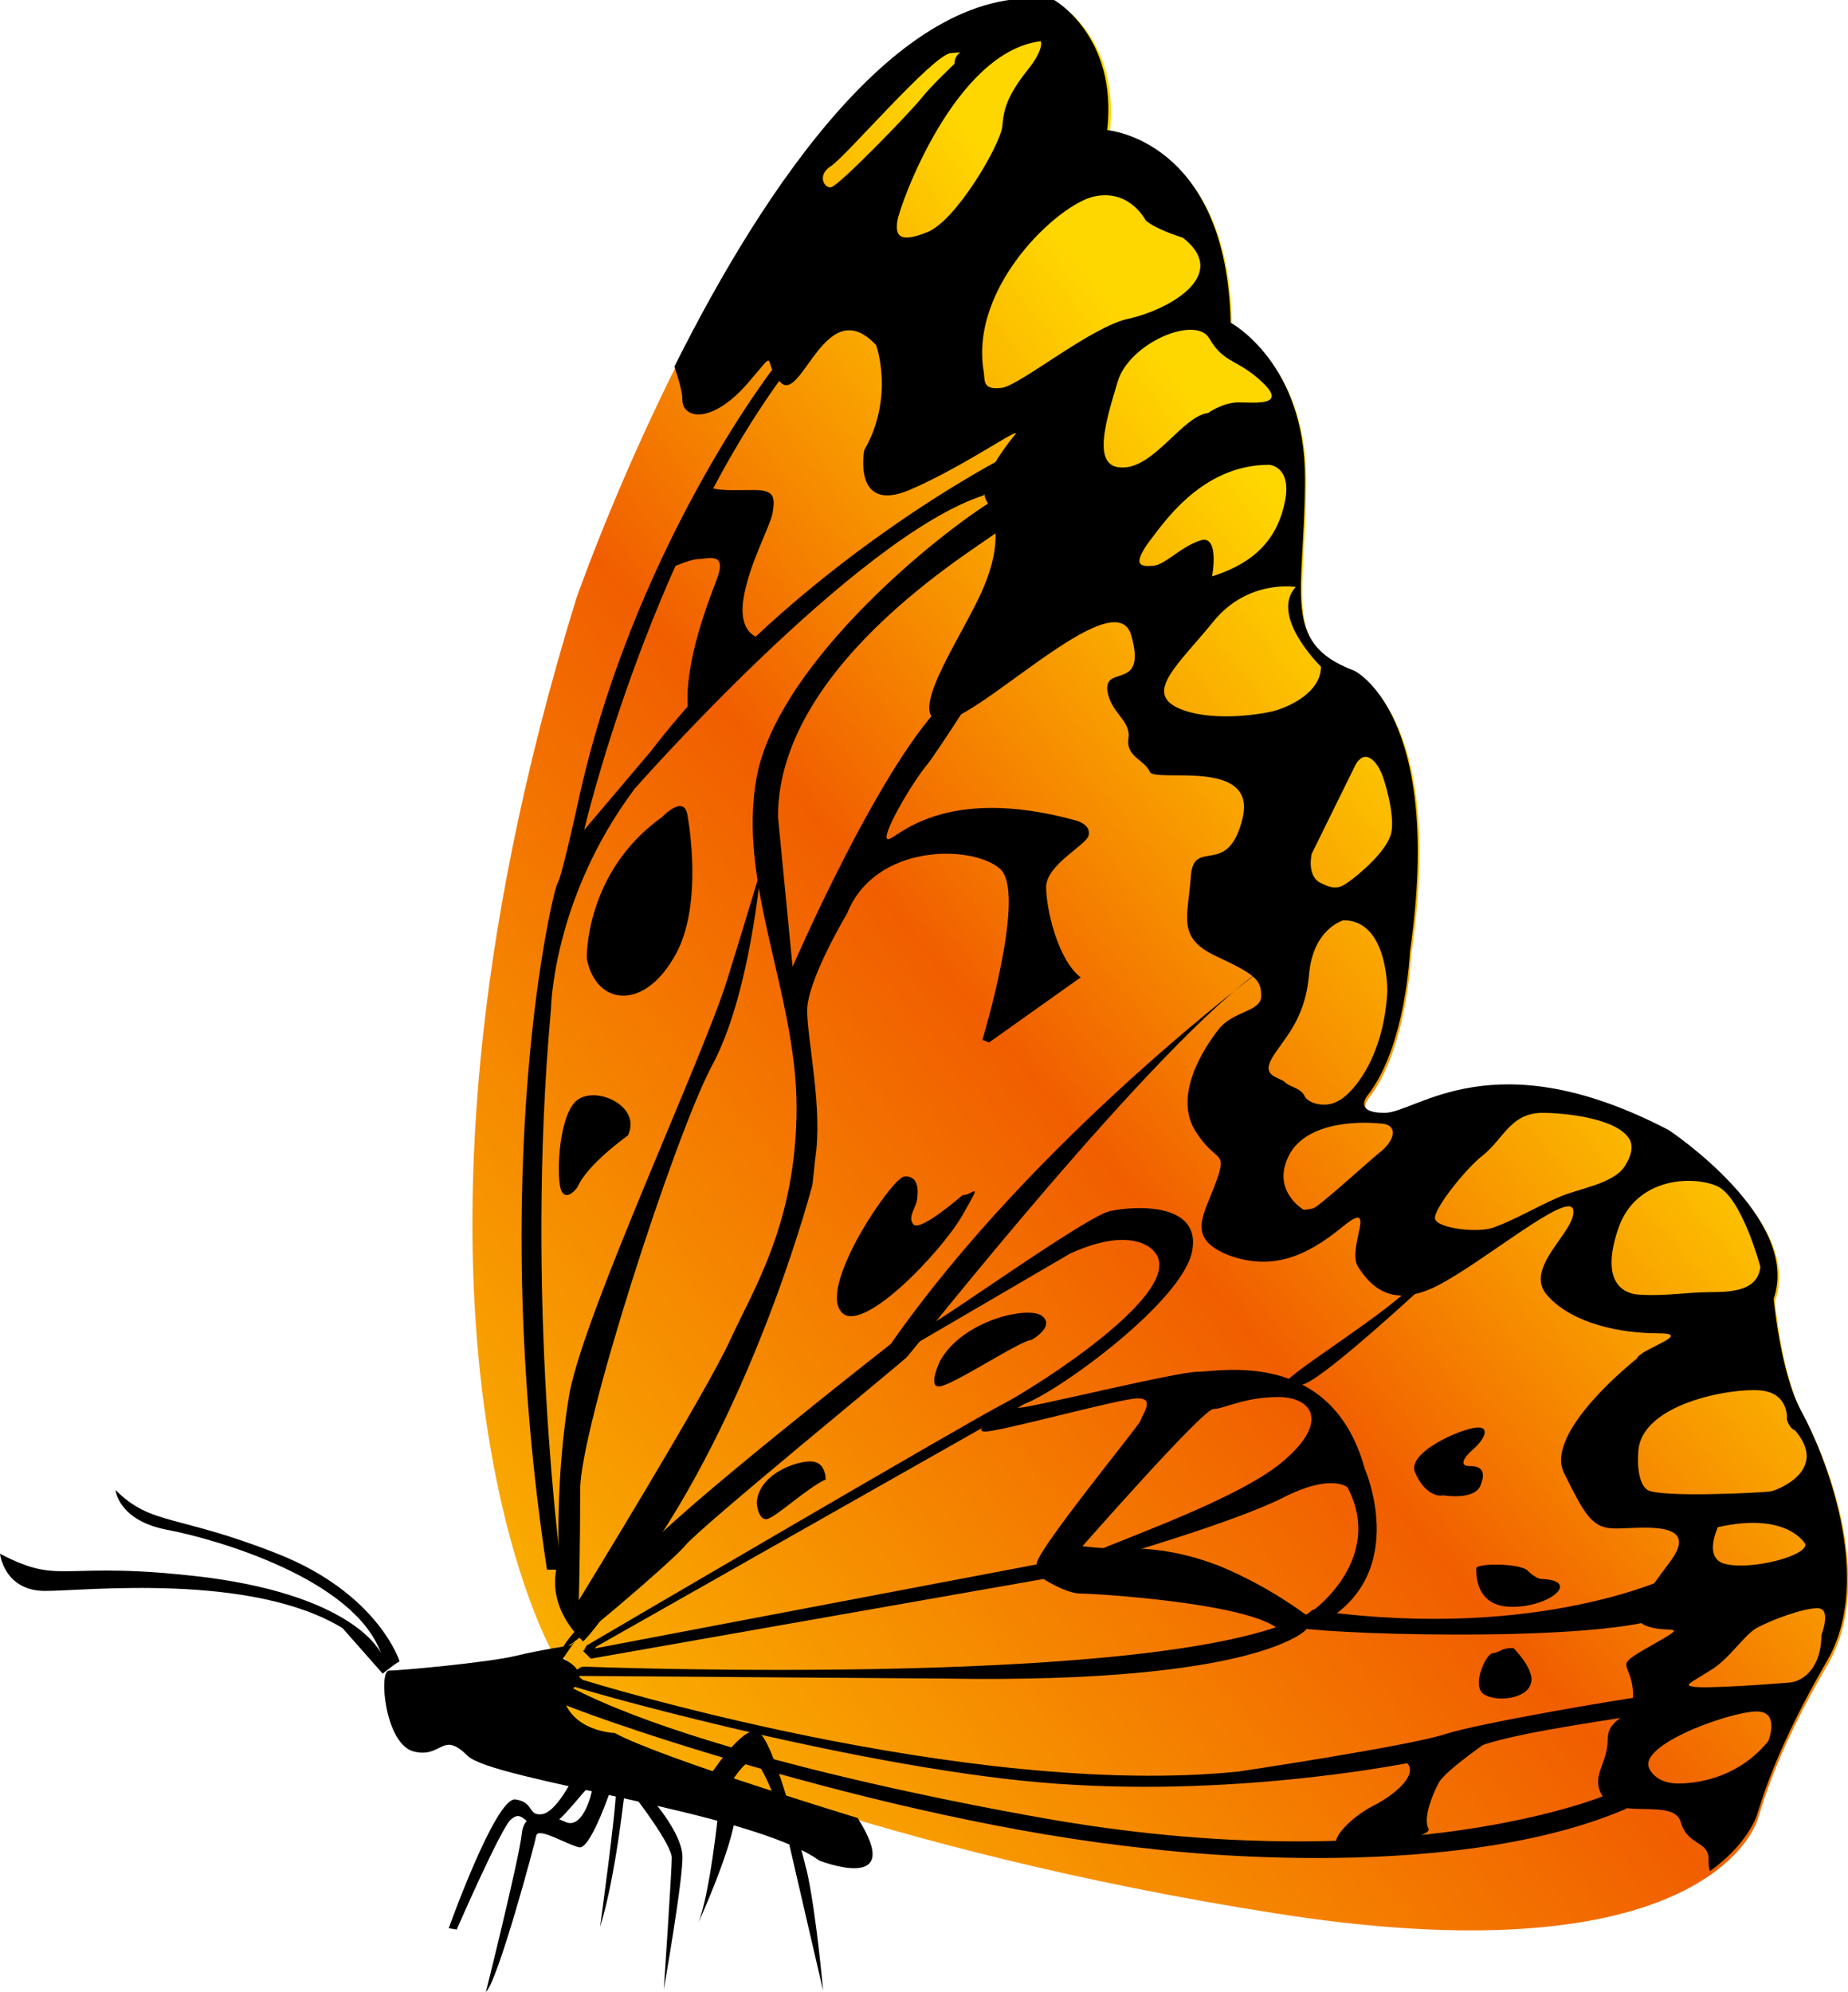 <?xml version="1.0" encoding="utf-8"?>
<!-- Generator: Adobe Illustrator 21.0.2, SVG Export Plug-In . SVG Version: 6.00 Build 0)  -->
<svg version="1.1" id="master-artboard" xmlns="http://www.w3.org/2000/svg" xmlns:xlink="http://www.w3.org/1999/xlink" x="0px"
	 y="0px" viewBox="0 0 139.2 150" style="enable-background:new 0 0 139.2 150;" xml:space="preserve">
<style type="text/css">
	.st0{fill:url(#SVGID_1_);}
</style>
<g transform="matrix(1, 0, 0, 1, 0, 5.684341886080802e-14)">
	
		<linearGradient id="SVGID_1_" gradientUnits="userSpaceOnUse" x1="515.428" y1="91.188" x2="596.535" y2="22.775" gradientTransform="matrix(-1 0 0 -1 629.97 150.047)">
		<stop  offset="0" style="stop-color:#FFD700"/>
		<stop  offset="0.399" style="stop-color:#F15E00"/>
		<stop  offset="1" style="stop-color:#FBB900"/>
	</linearGradient>
	<path class="st0" d="M41.5,124.2c0,0-14.5-25.9,1.9-79.1c0,0,16.7-48.1,36.2-44.9c0,0,4.8,2.6,4,9.8c0,0,9,0.8,9.2,14.5
		c0,0,5.6,2.9,5.6,11.7s-1.9,12.4,3.7,14.5c0,0,6.9,3.2,4.2,21.2c0,0-0.3,7.1-3.2,10.8c0,0-1.1,1.3,1.3,1.3s8.2-5.6,21.4,1.3
		c0,0,10.1,6.6,7.9,12.7c0,0,0.5,5.6,2.1,8.5c1.6,2.9,5.6,12.4,1.9,18.8c-3.7,6.3-4.8,10.1-5.3,11.7c-0.5,1.6-5.6,11.9-36.2,7.1
		c-30.7-4.8-48.7-13.2-50.5-13.5c-1.9-0.3-4-1.9-3.4-2.9C42.8,126.6,44.9,126.3,41.5,124.2z"/>
	<path d="M43,123.9c0,0-2.1,0.3-4.2,0.8c-2.1,0.5-8.7,1.1-9.5,1.1c-0.8,0-0.3,5.6,1.9,6.1c2.1,0.5,2.1-1.6,4,0.3
		c1.9,1.9,21.4,4.2,26.5,7.9c0,0,6.6,2.6,2.9-3.2c0,0-14.8-4.5-18.3-6.4c0,0-3.3-0.1-3.9-2.8c0,0,2.8-1.4,0-2.8l0.9-1.3"/>
	<path d="M30.1,125.1c0,0-1.6-5.1-9.2-8.1c-7.6-3-9.5-2.1-12.2-4.8c0,0,0.2,2.3,3.9,3c3.7,0.7,14.1,3.7,16.1,9.3c0,0-1.8-4.2-13-5.7
		c-11.3-1.4-10.9,0.7-15.7-1.8c0,0,0.3,2.8,3.4,2.8c3,0,15.5-1.4,22.4,2.8l3,3.4C28.7,126.2,29.4,125.5,30.1,125.1z"/>
	<path d="M43.4,133.4c0,0-1.3,2.9-2.5,3.2c-1.2,0.2-0.6-0.9-2.1-1.1c-1.5-0.1-5,9.7-5,9.7l0.6,0.1c0,0,3.4-7.8,4.1-8.3
		c0.7-0.6,0.9,0,1.9,0.7c0.9,0.7,2.8-1.9,3.8-3C45,133.4,44.7,133.2,43.4,133.4z"/>
	<path d="M46.2,134.2c0,0-1.7,5.2-2.6,4.9c-0.9-0.2-3-1.5-3.2-0.9c-0.1,0.6-2.9,11-3.8,11.8c0,0,2.5-10,2.7-11.9s2-1.5,3.3-0.9
		s2.1-2.2,2.1-3.2C44.8,133.1,46,133.5,46.2,134.2z"/>
	<path d="M47.1,134.5c0,0-0.7,6.8-1.9,10.6c0,0,1.2-8.7,1.2-10.3C46.4,133.1,47.1,133.9,47.1,134.5z"/>
	<path d="M47.9,135.4c0,0,2.7,3.5,2.7,4.5s-0.6,9.9-0.6,9.9s1.5-8.5,1.4-10.1c-0.1-1.7-2.2-4.1-2.2-4.1s-0.6-0.6-1.3-0.3
		C47.1,135.4,47.9,135.4,47.9,135.4z"/>
	<path d="M54.1,136.5c0,0-0.6,6-1.5,8.3c0,0,2.6-5.7,2.8-8.2C55.6,134,54.1,136.5,54.1,136.5z"/>
	<path d="M53.4,133.8c0,0,2.6-4,3.7-3.4c1.1,0.6,2.9,7.4,3.7,10.6c0.7,3.2,1.2,8.9,1.2,8.9s-2.2-9.5-2.5-10.8
		c-0.2-1.3-1.9-6.2-2.7-6.5c-0.8-0.2-1.9,2.1-2.2,2.1C54.1,134.7,53.8,134,53.4,133.8z"/>
	<path d="M50.8,27.6c0.3,0.9,0.6,1.9,0.6,2.5c0,1.4,2.1,1.9,4.8-1.1c2.6-3,1.1-1.8,2.6-0.2c1.6,1.6,3.4-6.9,7.2-2.8
		c0,0,1.4,3.9-0.9,7.9c0,0-0.9,4.8,3.4,3c4.2-1.8,8.8-5.1,7.9-4.1c-0.9,1.1-2.8,3.7-2.1,4.9c0.7,1.2,1.2,3.2-0.2,6.5
		c-1.4,3.4-5.8,9.5-3.4,10.1c2.5,0.5,13.2-10.7,14.5-6.5c1.2,4.2-1.9,2.3-1.8,4.1c0.2,1.8,1.8,2.3,1.6,3.7c-0.2,1.4,1.2,1.6,1.6,2.5
		c0.3,0.9,8.1-1.1,7,3.5s-3.7,1.4-3.9,4.4c-0.2,3-1.1,4.6,1.9,6c3,1.4,3.4,1.8,3.4,3s-2.1,1.1-3.2,2.5c-1.1,1.4-3.4,4.9-1.8,7.6
		c1.6,2.6,2.5,1.4,1.6,3.9c-0.9,2.5-2.3,4.2,0.9,5.5c3.2,1.2,5.8,0.2,8.6-2.1c2.8-2.3,0.3,1.6,1.2,3c0.9,1.4,2.5,3.2,6,1.4
		c3.5-1.8,9.9-7.2,10.2-5.7c0.3,1.6-3.9,4.4-1.9,6.5c1.9,2.1,5.5,2.8,8.3,2.8c2.8,0-1.4,1.2-1.6,1.9c0,0-7,5.5-5.5,8.6
		c1.6,3.2,2.1,4.2,3.9,4.2c1.8,0,6.5-0.7,4.1,2.5s-3.2,4.4-1.6,4.9c1.6,0.5,3.2-0.3,0.2,1.4s-1.6,1.1-1.4,3.4
		c0.2,2.3-1.9,1.8-1.9,3.7c0,1.9-1.4,2.8-0.3,4.4c1.1,1.6,5.3,0,5.8,1.8c0.5,1.8,2.1,1.4,2.1,2.8c0,0.4,0,0.6,0.1,0.9
		c2.5-1.8,3.3-3.6,3.5-4.1c0.5-1.6,1.6-5.3,5.3-11.7c3.7-6.3-0.3-15.9-1.9-18.8c-1.6-2.9-2.1-8.5-2.1-8.5c2.1-6.1-7.9-12.7-7.9-12.7
		c-13.2-6.9-19-1.3-21.4-1.3s-1.3-1.3-1.3-1.3c2.9-3.7,3.2-10.8,3.2-10.8c2.6-18-4.2-21.2-4.2-21.2c-5.6-2.1-3.7-5.8-3.7-14.5
		c0-8.7-5.6-11.7-5.6-11.7c-0.3-13.8-9.3-14.5-9.3-14.5c0.8-7.1-4-9.8-4-9.8C68-1.7,57.5,14.2,50.8,27.6z M134.8,126.7
		c-1.1,0.1-6.6,0.5-7.3,0.3c-0.7-0.1-0.1-0.3,1.3-1.2c1.4-0.8,2.5-2.6,3.5-3.2c1.1-0.6,3.5-1.5,4.6-1.5s0.3,2,0.3,2
		C137.2,125.5,135.9,126.6,134.8,126.7z M130.1,117.8c-1.9-0.3-0.7-2.8-0.7-2.8c5.3-1.2,6.6,1.3,6.6,1.3
		C136,117.2,132,118.2,130.1,117.8z M132.6,128.9c1.4,0.2,0.6,2.2,0.6,2.2c-2.1,2.6-5,3.2-6.8,3.2c-1.8,0-2.2-1.2-2.2-1.2
		C123.5,131.2,131.2,128.6,132.6,128.9z M132.6,104.7c2.2,0.2,2,2.2,2,2.2c0.2,0.7,0.6,0.8,0.6,0.8c2.6,3-1.3,4.5-1.8,4.6
		c-0.5,0.1-8.3,0.5-9.3-0.1c-0.9-0.6-0.7-2.8-0.7-2.8C123.5,105.7,130.4,104.5,132.6,104.7z M121.9,92.5c1.3-3.8,5.5-4,7.4-3.2
		c1.9,0.8,3.3,6.1,3.3,6.1c-0.2,1.7-1.9,1.9-3.7,1.9c-1.8,0-3.4,0.3-5.2,0.2C122,97.5,120.6,96.3,121.9,92.5z M111.7,87
		c1.6-1.3,2.1-3.2,4.5-3.2c1.6,0,5.8,0.4,6.6,2.1c0.2,0.5,0.1,1.1-0.4,1.9c-0.9,1.4-3.6,1.7-5.1,2.4c-1.6,0.7-3.1,1.6-4.7,2.2
		c-1.2,0.5-4.3,0.1-4.5-0.6C107.9,91.1,110.5,87.9,111.7,87z M104.8,62.7c-0.3,1.4-2.5,3.2-3.2,3.7c-0.7,0.5-1.1,0.6-2.1,0.1
		c-1.1-0.5-0.7-2.2-0.7-2.2l3.3-6.7c0.8-1.4,1.7,0,1.9,0.5C104.2,58.4,105.1,61.3,104.8,62.7z M97.2,86.8c1.7-2.8,6.7-2.2,6.7-2.2
		c1.4,0,1.3,1.2,0,2.2c-1.3,1.1-4.6,4.1-5,4.2c-0.5,0.1-0.7,0.1-0.7,0.1S95.6,89.6,97.2,86.8z M95.8,79.7c0.8-1.4,2.5-2.8,2.8-6.3
		c0.3-3.5,2.6-4.1,2.6-4.1c3.4,0,3.3,5.4,3.3,5.4c-0.3,5.2-2.8,7.8-3.7,8.2c-0.8,0.5-2.1,0.3-2.5-0.3c-0.3-0.7-1.1-0.7-1.5-1.1
		C96.4,81.1,95,81.1,95.8,79.7z M91.4,46.8c2.6-3.2,6.2-2.6,6.2-2.6c-2,2.2,1.9,6,1.9,6c0,2.1-2.8,3.2-3.8,3.4
		c-0.9,0.2-4.6,0.8-7-0.3C86.2,52.1,88.8,50,91.4,46.8z M86.4,41c1.1-1.4,4-6,9.2-6c0,0,1.7,0.1,1.2,2.7c-0.5,2.6-2,4.6-5.5,5.7
		c0,0,0.6-3.2-0.9-2.7c-1.5,0.5-2.6,1.8-3.5,1.9C85.8,42.7,85.4,42.5,86.4,41z M84.2,28.7c0.9-2.9,5.9-5,6.9-3.2
		c1.1,1.9,2.1,1.5,4,3.3c1.9,1.8-0.6,1.5-1.8,1.5S91,31.1,91,31.1c-1.9,0.2-4.1,4.2-6.5,4.1C82.2,35.2,83.3,31.7,84.2,28.7z
		 M82.4,14.8c2.7-0.6,3.9,1.8,3.9,1.8c0.8,0.7,2.8,1.3,2.8,1.3c3.7,2.9-1.3,5.5-4.1,6.1c-2.8,0.6-8,4.9-9.5,5.2
		c-1.5,0.2-1.3-0.5-1.4-1.2C73,21.6,79.7,15.4,82.4,14.8z M67.6,16.6c0.2-1.2,4.3-12.7,10.8-13.5c0,0,0.3,0.6-1.1,2.3
		c-1.4,1.8-1.7,2.8-1.8,4.1c-0.1,1.3-3.5,7.2-5.7,8C67.8,18.3,67.4,17.8,67.6,16.6z M62.6,12.5c1.1-0.7,7.6-8.3,9-8.5
		c1.4-0.1,0.3-0.2,0.3,0.8c0,0-1.8,1.7-2.5,2.6c-0.7,0.9-6.2,6.6-6.8,6.7C62.1,14.2,61.5,13.2,62.6,12.5z"/>
	<path d="M58.2,27.8c0,0-10.6,13.7-14.7,32.8c0,0-1.2,5.5-1.5,5.9c-0.3,0.3-5.4,21.4-0.8,51.7h1.1c0,0-2.8-20.3-0.8-42.2
		c0,0,0.1-8.3,6.3-16.6c0,0,16.7-19,26.3-22.1l1.8-3c0,0-16,8.1-26.9,22.3l-5,5.9c0,0,4.7-20.1,14.9-34.1
		C58.8,28.3,59.5,26.3,58.2,27.8z"/>
	<path d="M57.1,48c0,0-1.5-0.3-1.1-2.9c0.4-2.6,2-5.4,2.2-6.5c0.2-1.2,0.1-1.7-1.4-1.7s-2.9,0.1-3.5-0.3c-0.6-0.3-3.3,6.4-3.3,6.4
		s1.9-0.9,2.6-0.9c0.7,0,2.2-0.6,1.4,1.5c-0.8,2.1-2.7,7-2.1,10.5L57.1,48z"/>
	<path d="M42.1,117.4c0,0-0.3-6.1,0.8-12.5c1.2-6.3,10.2-25.6,11.9-31.2c1.7-5.5,2.5-8.2,2.5-8.2s-0.8,9.5-3.7,14.8
		c-2.8,5.3-9.9,27.2-9.9,31.9c0,4.7-0.1,8.3-0.1,8.3s9.7-15.8,11.4-19.6c1.8-3.9,5-8.9,5-17.5s-4.5-16.9-3-24.9s12.3-17.3,17.6-20.7
		c0,0,1.2,1.4,0.7,2.1c-0.5,0.7-16.7,9.7-16.7,21.6l1.1,11.3c0,0,6.3-14.6,11.2-19.7l2-0.1c0,0-1.9,3-3,4.5c-1.2,1.4-3.7,5.7-3,5.7
		c0.6,0,4.1-4.2,14.2-1.4c0,0,1.1,0.3,0.9,1.1c-0.1,0.7-3.2,2.2-3.2,3.9s0.9,5.5,2.6,6.8l-6.9,4.9L74,78.3c0,0,3.4-11.2,1.3-12.9
		c-2.1-1.8-9.4-1.9-11.5,3.4c0,0-3,5-3,7.3c0,2.2,1.2,7.4,0.6,11.2l-0.2,1.9c0,0-3.8,14.7-11.5,26.5c0,0-5,7.4-5.8,7.9
		C43.8,123.4,40.9,121,42.1,117.4z"/>
	<path d="M43.9,126.5c0,0,28.9,9,49.4,6.9c0,0,12.7-1.9,15.5-2.8c2.8-0.9,13.7-2.7,14.6-2.8c0.9-0.1,0.6,1.1,0.1,1.3
		c-0.5,0.2-8.6,1.2-11.8,2.3c-3.2,1.2-17,3.8-30.8,3c-13.8-0.7-35.3-6.6-38-7.5l0.5-0.8L43.9,126.5z"/>
	<path d="M120.9,135.2c0,0-15,6.3-41.2,1.9c0,0-25.6-4.2-36.8-10.1c0,0-0.8,0.8-0.7,1.2c0.1,0.3,23.9,8.9,44.3,11c0,0,22.3,2.9,36-3
		C122.5,136.1,122.5,135.3,120.9,135.2z"/>
	<path d="M126.1,118.6c0,0-9.9,5-26.8,2.7c0,0-2.3,0.7-1.7,1.2c0.7,0.5,21.9,1.3,27.7-0.7C125.5,121.8,127.8,120,126.1,118.6z"/>
	<path d="M43.9,125.5c0,0,46.1,1.8,55.1-4.3l-0.6,1.5c0,0-3.5,4.1-27.2,3.7l-27.8-0.2C43.4,126.2,43.2,125.7,43.9,125.5z"/>
	<path d="M107.6,96.5c0,0-7.4,6.9-9.3,7.7c0,0-1.4,0.5-1.4-0.1c0-0.6,7.8-5.3,9.9-7.7C106.8,96.4,107.3,95.6,107.6,96.5z"/>
	<path d="M99,121.2c0,0,5.3-3.9,2.5-9.2c0,0-1.2-1.1-4.9,0.8c-3.8,1.9-13.2,4.6-13.2,4.6s-2.7,0.7-2,0c0.7-0.7,10.7-3.9,14.8-7
		c4.1-3.2,2.7-5.2,0.1-5.2c-2.6,0-4.1,0.9-4.9,0.9c-0.8,0-10.1,10.6-10.1,10.6s-2.8,1.8-3.2,1.1c-0.3-0.7,7.5-10.2,7.8-10.8
		c0.2-0.6,1.1-1.7-0.2-1.7c-1.3,0-10.3,2.5-11.5,2.5c-1.2,0,1.7-1.8,2.6-1.8c0.9,0,11.8-2.7,13.4-2.7s10.1-1.8,12.6,7.3
		c0,0,3.8,8.6-4.2,12.1C98.4,122.7,98.3,121.3,99,121.2z"/>
	<path d="M98.5,121.7c0,0-2.8-2.2-6.7-3.8c-3.9-1.5-6.6-1.3-8-1.3s-2.8-0.3-3.4-0.2c-0.6,0.1-2.3,1.4-2.3,1.4l-34.2,6.5l0.6,0.6
		l34.1-6c0,0,1.7,1.1,2.8,1.1c1.2,0,12.3,0.7,14.8,2.6C96.2,122.5,98.5,123.1,98.5,121.7z"/>
	<path d="M44.2,123.9c0,0,29-17,31.4-18.2c2.3-1.2,14.1-8.6,11.3-11.5c0,0-1.5-2-6.3,0.2l-12.5,7.3c0,0,1.4-1.9,2-2
		c0.6-0.1,11.7-8.1,13.5-8.5s6.9-0.7,6.2,3c-0.7,3.8-10.1,10.6-12.6,11.5l-32.3,18.3C44.9,124.2,43.5,124.9,44.2,123.9z"/>
	<path d="M95.2,72.9c0,0-17.2,12.7-28.1,28.3c0,0-16.1,12.6-18.5,15.5c-2.3,2.9-6.1,6.8-6.2,7.4s8.2-6.5,9.2-7.7
		c0.9-1.2,16.2-13.7,16.7-14.2C68.8,101.7,87.1,78.4,95.2,72.9z"/>
	<path d="M51.8,61.5c0,0,1.3,6.9-1.1,10.7c-2.3,3.9-5.8,3.5-6.5,0c0,0-0.2-6.5,5.7-10.7C49.9,61.5,51.6,59.7,51.8,61.5z"/>
	<path d="M47.3,85.5c0,0-3.1,2.2-3.8,3.9c0,0-0.8,1.1-1.2,0.3c-0.4-0.7-0.3-5.3,1-6.7C44.6,81.6,48.4,83.2,47.3,85.5z"/>
	<path d="M72.5,90c0,0-3.2,2.8-3.7,2.2c-0.5-0.6,0.3-1.3,0.3-2.1c0.1-0.8-0.1-1.6-1-1.5c-0.9,0.1-6.3,8-4.8,10.1
		c1.4,2.1,7.6-4.4,9.2-7.2C74.1,88.7,73.3,90,72.5,90z"/>
	<path d="M77.7,100.9c0,0,1.8-1,0.8-1.8c-1-0.8-6,0.3-7.7,3.4c0,0-0.9,1.9-0.1,1.9C71.5,104.5,76.9,100.9,77.7,100.9z"/>
	<path d="M62.2,111.4c0,0,0-1.1-0.8-1.3c-0.8-0.3-4.3,0.7-4.4,3.1c0,0,0.1,1.2,0.7,1.2S60.7,112.1,62.2,111.4z"/>
	<path d="M108.7,112.6c0,0,2.3,0.4,2.8-0.7c0.5-1.2,0-1.5-0.8-1.5s-0.5-0.6,0.3-1.3s1.3-1.7,0.2-1.6c-1.2,0.1-5.3,1.9-4.6,3.4
		C107.3,112.5,108.3,112.7,108.7,112.6z"/>
	<path d="M116.1,118.9c0,0-0.4,0-1-0.6c-0.5-0.6-3.9-0.6-3.9-0.2c0,0.4-0.1,2.9,2.7,2.9C116.8,121,119.1,119,116.1,118.9z"/>
	<path d="M114,124.1c0,0,1.7,1.7,1.3,2.7c-0.3,1.1-2.5,1.4-3.5,0.8c-1-0.6,0.1-3,0.6-3.1C113.1,124.4,113,124.1,114,124.1z"/>
	<path d="M112.7,130.7c0,0-3.7,2.5-4.3,3.5c-0.6,1.1-1.2,2.8-0.8,3.5c0.4,0.7-5.5,1.7-6.6,1.4c-1.2-0.3,0.8-2.3,2.4-3.1
		c1.6-0.8,3.7-2.5,2.4-3.4C104.4,131.8,113.2,129.9,112.7,130.7z"/>
</g>
</svg>
